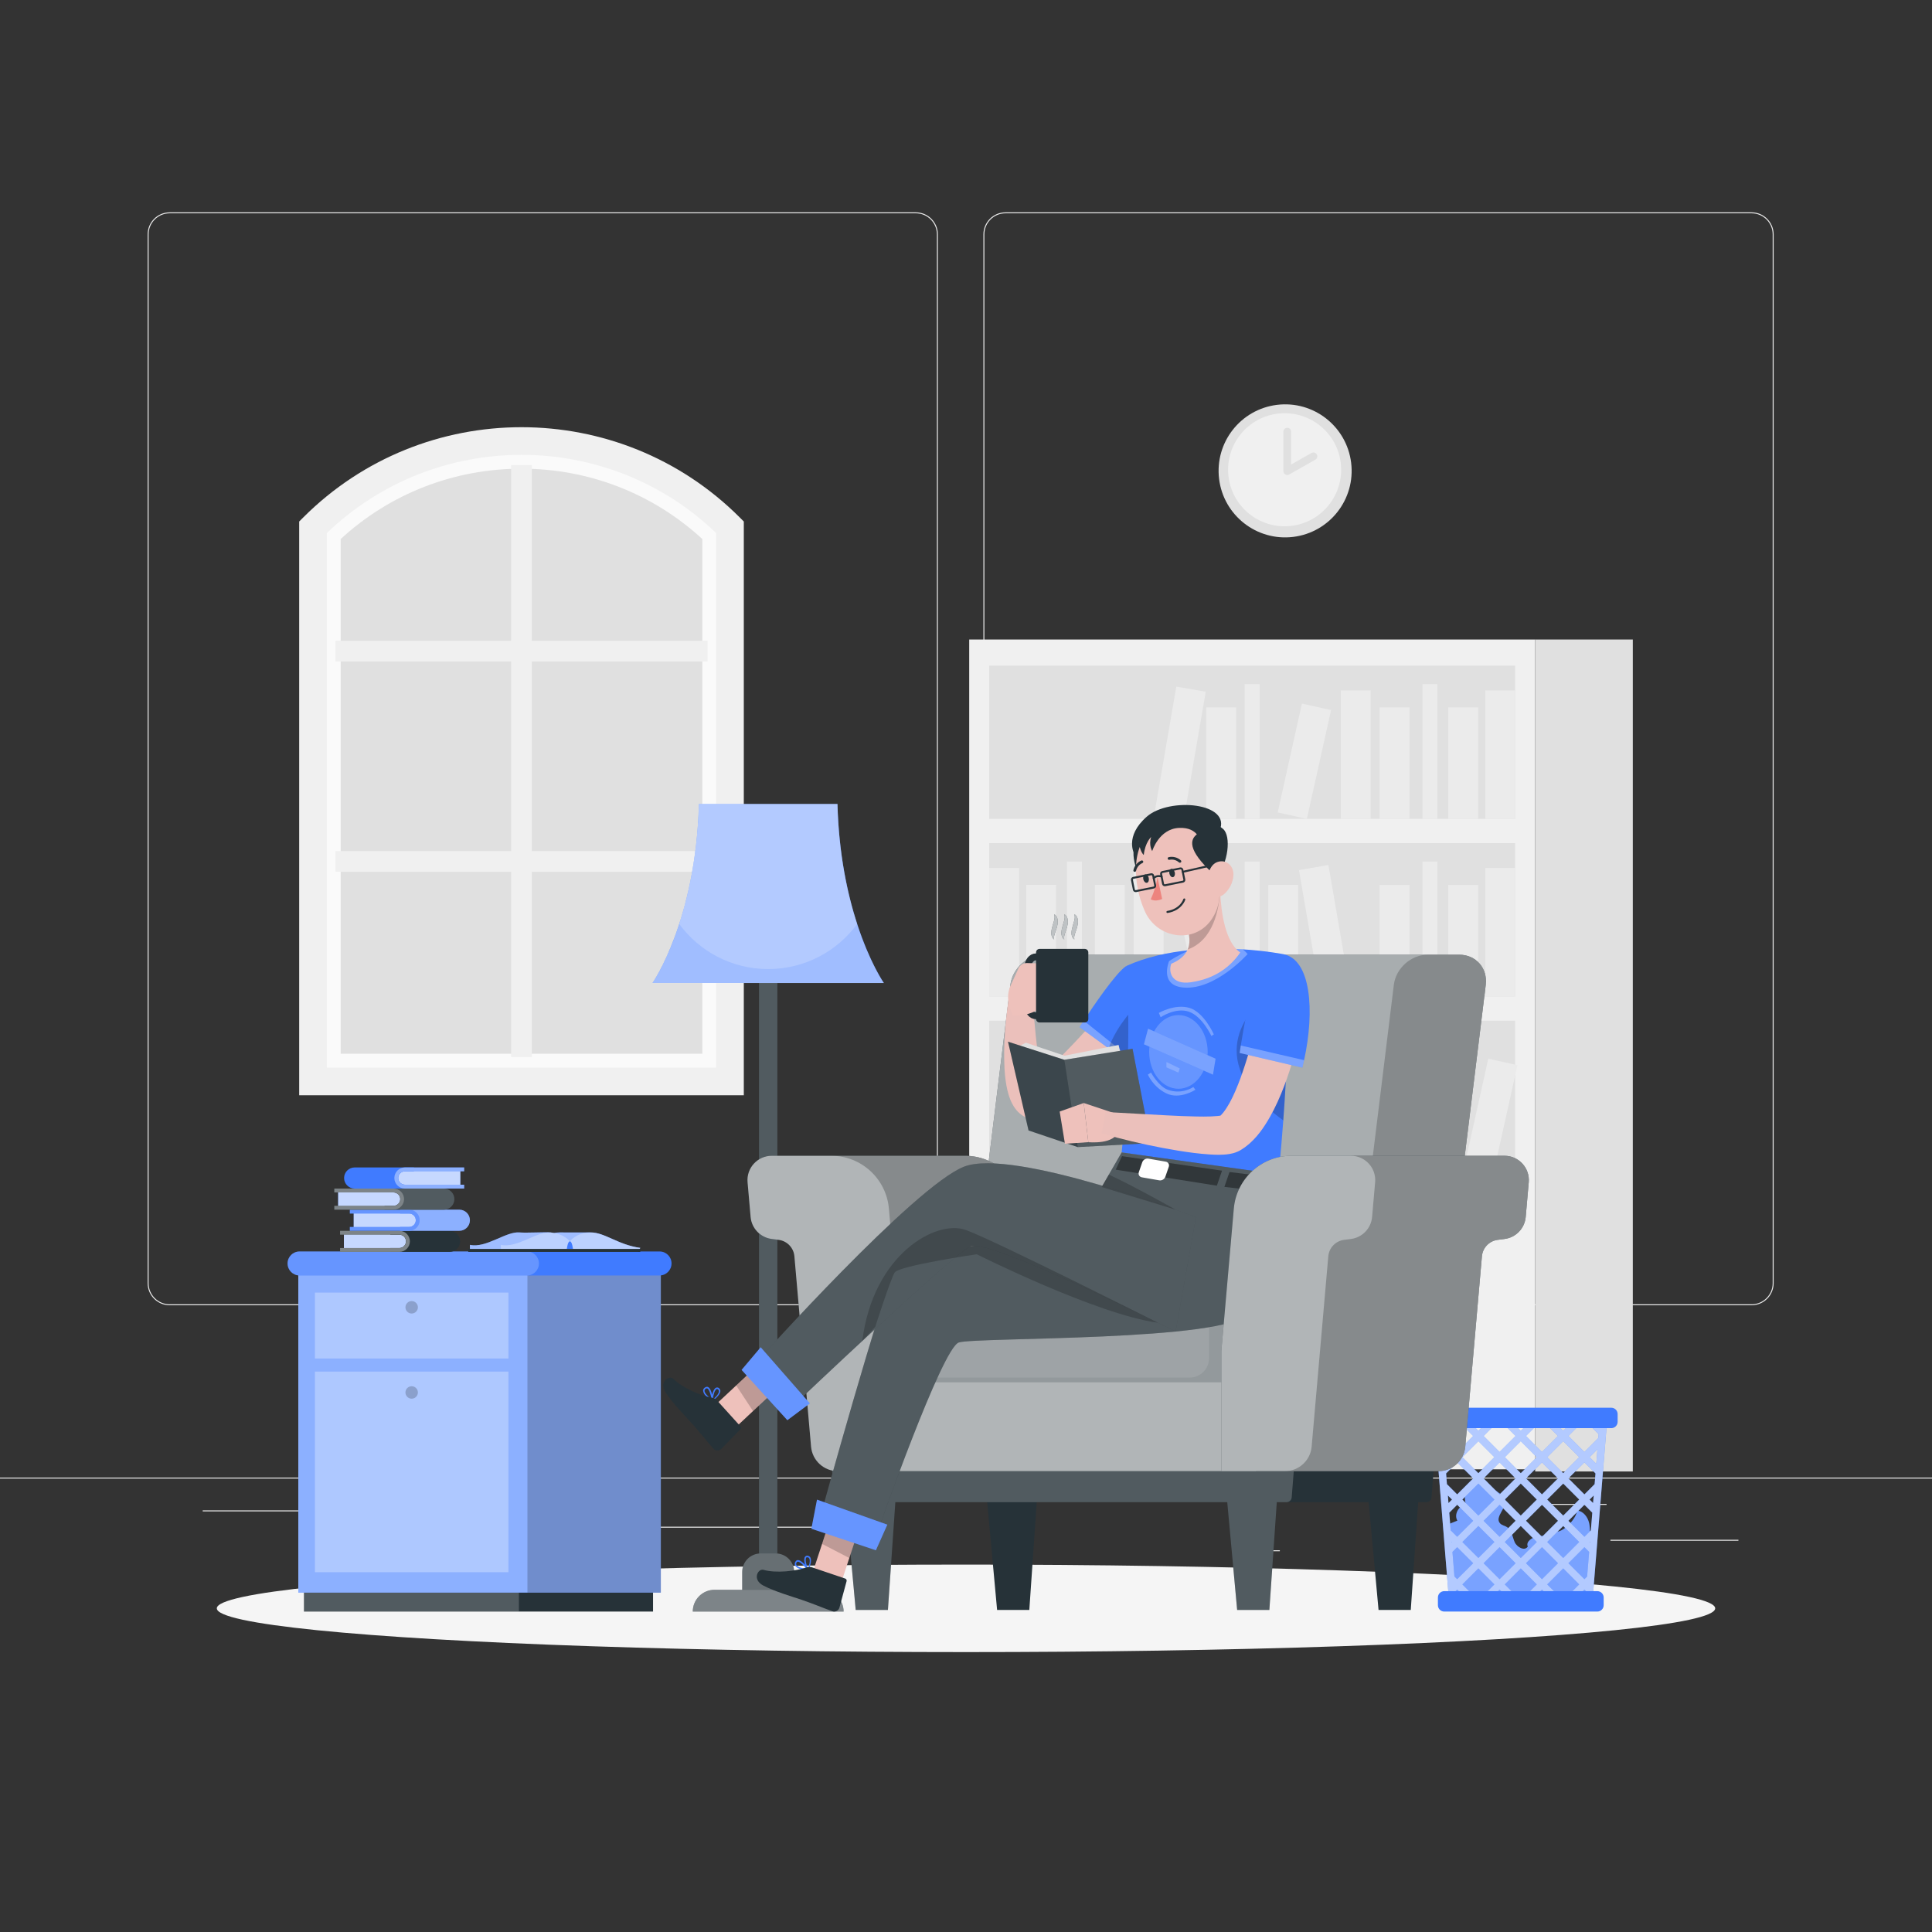<?xml version="1.0" encoding="utf-8"?>
<!-- Generator: Adobe Illustrator 27.5.0, SVG Export Plug-In . SVG Version: 6.00 Build 0)  -->
<svg version="1.1" xmlns="http://www.w3.org/2000/svg" xmlns:xlink="http://www.w3.org/1999/xlink" x="0px" y="0px"
	 viewBox="0 0 500 500" style="enable-background:new 0 0 500 500;" xml:space="preserve">
<rect x="0" y="0" width="500" height="500" fill="#333333" stroke="none"/>
<g id="Background_Complete">
	<g>
		<rect y="382.398" style="fill:#EBEBEB;" width="500" height="0.25"/>
		<rect x="416.779" y="398.494" style="fill:#EBEBEB;" width="33.122" height="0.25"/>
		<rect x="322.527" y="401.208" style="fill:#EBEBEB;" width="8.693" height="0.25"/>
		<rect x="396.586" y="389.208" style="fill:#EBEBEB;" width="19.192" height="0.25"/>
		<rect x="52.459" y="390.888" style="fill:#EBEBEB;" width="43.193" height="0.25"/>
		<rect x="104.556" y="390.888" style="fill:#EBEBEB;" width="6.333" height="0.25"/>
		<rect x="131.471" y="395.111" style="fill:#EBEBEB;" width="93.676" height="0.25"/>
		<path style="fill:#EBEBEB;" d="M237.014,337.8H43.915c-3.147,0-5.708-2.561-5.708-5.708V60.66c0-3.147,2.561-5.708,5.708-5.708
			h193.099c3.146,0,5.707,2.561,5.707,5.708v271.432C242.721,335.239,240.16,337.8,237.014,337.8z M43.915,55.203
			c-3.01,0-5.458,2.448-5.458,5.458v271.432c0,3.01,2.448,5.458,5.458,5.458h193.099c3.009,0,5.457-2.448,5.457-5.458V60.66
			c0-3.009-2.448-5.458-5.457-5.458H43.915z"/>
		<path style="fill:#EBEBEB;" d="M453.31,337.8H260.212c-3.147,0-5.707-2.561-5.707-5.708V60.66c0-3.147,2.561-5.708,5.707-5.708
			H453.31c3.148,0,5.708,2.561,5.708,5.708v271.432C459.019,335.239,456.458,337.8,453.31,337.8z M260.212,55.203
			c-3.009,0-5.457,2.448-5.457,5.458v271.432c0,3.01,2.448,5.458,5.457,5.458H453.31c3.01,0,5.458-2.448,5.458-5.458V60.66
			c0-3.009-2.448-5.458-5.458-5.458H260.212z"/>
	</g>
	<g>
		<g>
			
				<rect x="250.829" y="165.508" transform="matrix(-1 -1.224647e-16 1.224647e-16 -1 648.13 545.763)" style="fill:#F0F0F0;" width="146.471" height="214.747"/>
			<g>
				
					<rect x="256.007" y="172.268" transform="matrix(-1 -1.224647e-16 1.224647e-16 -1 648.13 384.197)" style="fill:#E0E0E0;" width="136.117" height="39.661"/>
				
					<rect x="384.391" y="178.688" transform="matrix(-1 -1.224647e-16 1.224647e-16 -1 776.514 390.618)" style="fill:#EBEBEB;" width="7.732" height="33.241"/>
				
					<rect x="347.002" y="178.688" transform="matrix(-1 -1.224647e-16 1.224647e-16 -1 701.737 390.618)" style="fill:#EBEBEB;" width="7.732" height="33.241"/>
				
					<rect x="301.678" y="178.273" transform="matrix(-0.986 -0.17 0.17 -0.986 573.547 438.851)" style="fill:#EBEBEB;" width="7.732" height="33.241"/>
				
					<rect x="374.81" y="183.069" transform="matrix(-1 -1.224647e-16 1.224647e-16 -1 757.352 394.998)" style="fill:#EBEBEB;" width="7.732" height="28.86"/>
				
					<rect x="357.037" y="183.069" transform="matrix(-1 -1.224647e-16 1.224647e-16 -1 721.807 394.998)" style="fill:#EBEBEB;" width="7.732" height="28.86"/>
				
					<rect x="312.177" y="183.069" transform="matrix(-1 -1.224647e-16 1.224647e-16 -1 632.086 394.998)" style="fill:#EBEBEB;" width="7.732" height="28.86"/>
				
					<rect x="333.624" y="182.574" transform="matrix(-0.976 -0.217 0.217 -0.976 624.215 462.521)" style="fill:#EBEBEB;" width="7.732" height="28.86"/>
				
					<rect x="368.124" y="177.038" transform="matrix(-1 -1.224647e-16 1.224647e-16 -1 740.114 388.967)" style="fill:#EBEBEB;" width="3.866" height="34.891"/>
				
					<rect x="322.132" y="177.038" transform="matrix(-1 -1.224647e-16 1.224647e-16 -1 648.13 388.967)" style="fill:#EBEBEB;" width="3.866" height="34.891"/>
			</g>
			<g>
				<rect x="256.007" y="218.209" style="fill:#E0E0E0;" width="136.117" height="39.661"/>
				<rect x="256.007" y="224.63" style="fill:#EBEBEB;" width="7.732" height="33.241"/>
				<rect x="293.395" y="224.63" style="fill:#EBEBEB;" width="7.732" height="33.241"/>
				
					<rect x="338.72" y="224.215" transform="matrix(0.986 -0.17 0.17 0.986 -35.925 61.682)" style="fill:#EBEBEB;" width="7.732" height="33.241"/>
				<rect x="265.587" y="229.01" style="fill:#EBEBEB;" width="7.732" height="28.86"/>
				<rect x="283.36" y="229.01" style="fill:#EBEBEB;" width="7.733" height="28.86"/>
				<rect x="328.221" y="229.01" style="fill:#EBEBEB;" width="7.732" height="28.86"/>
				
					<rect x="306.773" y="228.515" transform="matrix(0.976 -0.217 0.217 0.976 -45.299 73.159)" style="fill:#EBEBEB;" width="7.732" height="28.86"/>
				<rect x="276.14" y="222.98" style="fill:#EBEBEB;" width="3.866" height="34.891"/>
				<rect x="322.132" y="222.98" style="fill:#EBEBEB;" width="3.866" height="34.891"/>
				
					<rect x="384.391" y="224.63" transform="matrix(-1 -1.224647e-16 1.224647e-16 -1 776.514 482.501)" style="fill:#EBEBEB;" width="7.732" height="33.241"/>
				
					<rect x="374.81" y="229.01" transform="matrix(-1 -1.224647e-16 1.224647e-16 -1 757.352 486.881)" style="fill:#EBEBEB;" width="7.732" height="28.86"/>
				
					<rect x="357.037" y="229.01" transform="matrix(-1 -1.224647e-16 1.224647e-16 -1 721.807 486.881)" style="fill:#EBEBEB;" width="7.732" height="28.86"/>
				
					<rect x="368.124" y="222.98" transform="matrix(-1 -1.224647e-16 1.224647e-16 -1 740.114 480.85)" style="fill:#EBEBEB;" width="3.866" height="34.891"/>
			</g>
			<g>
				
					<rect x="256.007" y="264.151" transform="matrix(-1 -1.224647e-16 1.224647e-16 -1 648.13 567.963)" style="fill:#E0E0E0;" width="136.117" height="39.661"/>
				<g>
					
						<rect x="306.264" y="270.572" transform="matrix(-1 -1.224647e-16 1.224647e-16 -1 620.261 574.384)" style="fill:#EBEBEB;" width="7.732" height="33.241"/>
					
						<rect x="260.94" y="270.156" transform="matrix(-0.986 -0.17 0.17 -0.986 477.062 614.36)" style="fill:#EBEBEB;" width="7.732" height="33.241"/>
					
						<rect x="334.072" y="274.952" transform="matrix(-1 -1.224647e-16 1.224647e-16 -1 675.877 578.764)" style="fill:#EBEBEB;" width="7.732" height="28.86"/>
					
						<rect x="316.299" y="274.952" transform="matrix(-1 -1.224647e-16 1.224647e-16 -1 640.331 578.764)" style="fill:#EBEBEB;" width="7.732" height="28.86"/>
					
						<rect x="271.439" y="274.952" transform="matrix(-1 -1.224647e-16 1.224647e-16 -1 550.61 578.764)" style="fill:#EBEBEB;" width="7.732" height="28.86"/>
					
						<rect x="292.886" y="274.457" transform="matrix(-0.976 -0.217 0.217 -0.976 523.778 635.265)" style="fill:#EBEBEB;" width="7.732" height="28.86"/>
					
						<rect x="327.386" y="268.921" transform="matrix(-1 -1.224647e-16 1.224647e-16 -1 658.638 572.734)" style="fill:#EBEBEB;" width="3.866" height="34.891"/>
					
						<rect x="281.394" y="268.921" transform="matrix(-1 -1.224647e-16 1.224647e-16 -1 566.654 572.734)" style="fill:#EBEBEB;" width="3.866" height="34.891"/>
					
						<rect x="349.898" y="270.156" transform="matrix(-0.986 -0.17 0.17 -0.986 653.685 629.468)" style="fill:#EBEBEB;" width="7.732" height="33.241"/>
					
						<rect x="360.397" y="274.952" transform="matrix(-1 -1.224647e-16 1.224647e-16 -1 728.527 578.764)" style="fill:#EBEBEB;" width="7.732" height="28.86"/>
					
						<rect x="381.844" y="274.457" transform="matrix(-0.976 -0.217 0.217 -0.976 699.576 654.561)" style="fill:#EBEBEB;" width="7.732" height="28.86"/>
					
						<rect x="370.352" y="268.921" transform="matrix(-1 -1.224647e-16 1.224647e-16 -1 744.57 572.734)" style="fill:#EBEBEB;" width="3.866" height="34.891"/>
				</g>
			</g>
			<rect x="397.301" y="165.508" style="fill:#E0E0E0;" width="25.269" height="215.31"/>
		</g>
		<g>
			<g>
				<polygon style="fill:#E0E0E0;" points="188.919,136.429 150.595,114.133 121.068,114.133 82.108,135.372 82.108,279.869 
					188.919,279.869 				"/>
			</g>
			<g>
				<g>
					<g>
						<path style="fill:#FAFAFA;" d="M81.009,136.429l1.099-1.056c14.251-13.696,33.023-21.239,52.855-21.239c0.001,0,0,0,0,0
							c19.832,0,38.605,7.544,52.856,21.24l1.099,1.056v143.44H81.009V136.429z M181.761,139.5
							c-12.77-11.753-29.328-18.208-46.797-18.208c-17.469,0.001-34.027,6.455-46.797,18.209v133.21h93.594V139.5z"/>
					</g>
				</g>
				<polygon style="fill:#F0F0F0;" points="137.648,273.572 132.28,273.572 132.28,225.618 86.811,225.618 86.811,220.249 
					132.28,220.249 132.28,171.202 86.811,171.202 86.811,165.833 132.28,165.833 132.28,120.365 137.648,120.365 137.648,165.833 
					183.117,165.833 183.117,171.202 137.648,171.202 137.648,220.249 183.117,220.249 183.117,225.618 137.648,225.618 				"/>
				<g>
					<path style="fill:#F0F0F0;" d="M77.43,134.968l1.048-1.049c31.147-31.145,81.825-31.145,112.972,0l1.048,1.049v148.48H77.43
						V134.968z M185.34,137.953c-28.081-26.988-72.67-26.987-100.752,0V276.29H185.34V137.953z"/>
				</g>
			</g>
		</g>
		<g>
			
				<ellipse transform="matrix(0.993 -0.122 0.122 0.993 -12.384 41.532)" style="fill:#E0E0E0;" cx="332.448" cy="121.74" rx="17.208" ry="17.208"/>
			
				<ellipse transform="matrix(0.995 -0.099 0.099 0.995 -10.378 33.351)" style="fill:#F0F0F0;" cx="332.448" cy="121.74" rx="14.632" ry="14.631"/>
			
				<polyline style="fill:#F0F0F0;stroke:#E0E0E0;stroke-width:2;stroke-linecap:round;stroke-linejoin:round;stroke-miterlimit:10;" points="
				333.138,111.703 333.138,121.931 339.917,118.096 			"/>
		</g>
	</g>
</g>
<g id="Background_Simple" style="display:none;">
	<g style="display:inline;">
		<path style="fill:#407BFF;" d="M82.732,125.62c27.919-59.449,127.059-51.062,165.317-9.255
			c38.258,41.806,50.696,68.599,85.208,52.983c34.512-15.616,78.518-11.44,81.043,38.164s-37.913,108.263-102.09,125.615
			c-64.177,17.352-64.161,78.759-149.1,66.368c-46.31-6.756-47.365-56.86-40.825-98.301
			C128.825,259.754,50.354,194.564,82.732,125.62z"/>
		<path style="opacity:0.9;fill:#FFFFFF;" d="M82.732,125.62c27.919-59.449,127.059-51.062,165.317-9.255
			c38.258,41.806,50.696,68.599,85.208,52.983c34.512-15.616,78.518-11.44,81.043,38.164s-37.913,108.263-102.09,125.615
			c-64.177,17.352-64.161,78.759-149.1,66.368c-46.31-6.756-47.365-56.86-40.825-98.301
			C128.825,259.754,50.354,194.564,82.732,125.62z"/>
	</g>
</g>
<g id="Shadow_1_">
	<ellipse id="_x3C_Path_x3E__359_" style="fill:#F5F5F5;" cx="250" cy="416.238" rx="193.889" ry="11.323"/>
</g>
<g id="Table">
	<g>
		<g>
			
				<rect x="78.665" y="405.527" transform="matrix(-1 -1.224647e-16 1.224647e-16 -1 247.672 822.598)" style="fill:#263238;" width="90.342" height="11.545"/>
			
				<rect x="78.665" y="405.527" transform="matrix(-1 -1.224647e-16 1.224647e-16 -1 212.96 822.598)" style="opacity:0.2;fill:#FFFFFF;enable-background:new    ;" width="55.63" height="11.545"/>
			<rect x="77.201" y="326.979" style="fill:#407BFF;" width="93.818" height="85.19"/>
			<rect x="77.201" y="326.979" style="opacity:0.4;fill:#FFFFFF;enable-background:new    ;" width="93.818" height="85.19"/>
			<rect x="136.5" y="326.979" style="opacity:0.2;enable-background:new    ;" width="34.52" height="85.19"/>
			<path style="fill:#407BFF;" d="M74.421,326.977c0,0.857,0.343,1.641,0.906,2.205c0.564,0.564,1.335,0.907,2.193,0.907h93.175
				c1.715,0,3.099-1.396,3.099-3.111c0-0.858-0.343-1.629-0.906-2.193c-0.563-0.563-1.335-0.906-2.193-0.906H77.52
				C75.805,323.878,74.421,325.262,74.421,326.977z"/>
			<path style="opacity:0.2;fill:#FFFFFF;enable-background:new    ;" d="M74.421,326.977c0,0.857,0.343,1.641,0.906,2.205
				c0.564,0.564,1.335,0.907,2.193,0.907h58.857c1.715,0,3.099-1.396,3.099-3.111c0-0.858-0.343-1.629-0.906-2.193
				c-0.563-0.563-1.335-0.906-2.193-0.906H77.52C75.805,323.878,74.421,325.262,74.421,326.977z"/>
			
				<rect x="81.504" y="334.521" transform="matrix(-1 -1.224647e-16 1.224647e-16 -1 213.082 686.103)" style="opacity:0.3;fill:#FFFFFF;enable-background:new    ;" width="50.074" height="17.061"/>
			
				<rect x="81.504" y="354.964" transform="matrix(-1 -1.224647e-16 1.224647e-16 -1 213.082 761.846)" style="opacity:0.3;fill:#FFFFFF;enable-background:new    ;" width="50.074" height="51.918"/>
			<path style="opacity:0.2;enable-background:new    ;" d="M104.93,338.327c0,0.89,0.721,1.611,1.611,1.611
				c0.89,0,1.611-0.721,1.611-1.611c0-0.89-0.721-1.611-1.611-1.611C105.651,336.716,104.93,337.437,104.93,338.327z"/>
			<path style="opacity:0.2;enable-background:new    ;" d="M104.93,360.367c0,0.89,0.721,1.611,1.611,1.611
				c0.89,0,1.611-0.721,1.611-1.611s-0.721-1.611-1.611-1.611C105.651,358.756,104.93,359.477,104.93,360.367z"/>
		</g>
		<g>
			<g>
				
					<rect x="89.008" y="318.953" transform="matrix(-1 -1.224647e-16 1.224647e-16 -1 197.598 642.521)" style="fill:#407BFF;" width="19.582" height="4.615"/>
				
					<rect x="89.008" y="318.953" transform="matrix(-1 -1.224647e-16 1.224647e-16 -1 197.598 642.521)" style="opacity:0.7;fill:#FFFFFF;enable-background:new    ;" width="19.582" height="4.615"/>
				<g>
					<path style="fill:#263238;" d="M88.01,323.993h15.337c1.507,0,2.732-1.226,2.732-2.732s-1.226-2.732-2.732-2.732H88.01v1
						h15.337c0.955,0,1.732,0.777,1.732,1.732s-0.777,1.732-1.732,1.732H88.01V323.993z"/>
				</g>
				<g>
					<path style="fill:#263238;" d="M101.018,323.993h15.337c1.507,0,2.732-1.226,2.732-2.732s-1.226-2.732-2.732-2.732h-15.337v1
						h2.329c0.955,0,1.732,0.777,1.732,1.732s-0.777,1.732-1.732,1.732h-2.329V323.993z"/>
				</g>
				<g style="opacity:0.4;enable-background:new    ;">
					<path style="fill:#FFFFFF;" d="M88.01,323.993h15.337c1.507,0,2.732-1.226,2.732-2.732s-1.226-2.732-2.732-2.732H88.01v1
						h15.337c0.955,0,1.732,0.777,1.732,1.732s-0.777,1.732-1.732,1.732H88.01V323.993z"/>
				</g>
			</g>
			<g>
				
					<rect x="91.538" y="313.488" transform="matrix(-1 -1.224647e-16 1.224647e-16 -1 202.659 631.591)" style="fill:#407BFF;" width="19.583" height="4.615"/>
				
					<rect x="91.538" y="313.488" transform="matrix(-1 -1.224647e-16 1.224647e-16 -1 202.659 631.591)" style="opacity:0.7;fill:#FFFFFF;enable-background:new    ;" width="19.583" height="4.615"/>
				<g>
					<path style="fill:#407BFF;" d="M103.548,318.528h15.337c1.507,0,2.732-1.226,2.732-2.733c0-1.507-1.226-2.732-2.732-2.732
						h-15.337v1h2.329c0.955,0,1.732,0.777,1.732,1.732c0,0.955-0.777,1.733-1.732,1.733h-2.329V318.528z"/>
				</g>
				<g style="opacity:0.4;enable-background:new    ;">
					<path style="fill:#FFFFFF;" d="M103.548,318.528h15.337c1.507,0,2.732-1.226,2.732-2.733c0-1.507-1.226-2.732-2.732-2.732
						h-15.337v1h2.329c0.955,0,1.732,0.777,1.732,1.732c0,0.955-0.777,1.733-1.732,1.733h-2.329V318.528z"/>
				</g>
				<g>
					<path style="fill:#407BFF;" d="M90.54,318.528h15.337c1.507,0,2.732-1.226,2.732-2.733c0-1.507-1.226-2.732-2.732-2.732H90.54
						v1h15.337c0.955,0,1.732,0.777,1.732,1.732c0,0.955-0.777,1.733-1.732,1.733H90.54V318.528z"/>
				</g>
				<g style="opacity:0.2;enable-background:new    ;">
					<path style="fill:#FFFFFF;" d="M90.54,318.528h15.337c1.507,0,2.732-1.226,2.732-2.733c0-1.507-1.226-2.732-2.732-2.732H90.54
						v1h15.337c0.955,0,1.732,0.777,1.732,1.732c0,0.955-0.777,1.733-1.732,1.733H90.54V318.528z"/>
				</g>
			</g>
			<g>
				
					<rect x="87.517" y="308.023" transform="matrix(-1 -1.224647e-16 1.224647e-16 -1 194.615 620.662)" style="fill:#407BFF;" width="19.582" height="4.615"/>
				
					<rect x="87.517" y="308.023" transform="matrix(-1 -1.224647e-16 1.224647e-16 -1 194.615 620.662)" style="opacity:0.7;fill:#FFFFFF;enable-background:new    ;" width="19.582" height="4.615"/>
				<g>
					<path style="fill:#263238;" d="M99.526,313.063h15.337c1.507,0,2.732-1.226,2.732-2.732c0-1.507-1.226-2.732-2.732-2.732
						H99.526v1h2.329c0.955,0,1.732,0.777,1.732,1.732c0,0.955-0.777,1.732-1.732,1.732h-2.329V313.063z"/>
				</g>
				<g style="opacity:0.2;">
					<path style="fill:#FFFFFF;" d="M99.526,313.063h15.337c1.507,0,2.732-1.226,2.732-2.732c0-1.507-1.226-2.732-2.732-2.732
						H99.526v1h2.329c0.955,0,1.732,0.777,1.732,1.732c0,0.955-0.777,1.732-1.732,1.732h-2.329V313.063z"/>
				</g>
				<g>
					<path style="fill:#263238;" d="M86.518,313.063h15.337c1.507,0,2.732-1.226,2.732-2.732c0-1.507-1.226-2.732-2.732-2.732
						H86.518v1h15.337c0.955,0,1.732,0.777,1.732,1.732c0,0.955-0.777,1.732-1.732,1.732H86.518V313.063z"/>
				</g>
				<g style="opacity:0.4;enable-background:new    ;">
					<path style="fill:#FFFFFF;" d="M86.518,313.063h15.337c1.507,0,2.732-1.226,2.732-2.732c0-1.507-1.226-2.732-2.732-2.732
						H86.518v1h15.337c0.955,0,1.732,0.777,1.732,1.732c0,0.955-0.777,1.732-1.732,1.732H86.518V313.063z"/>
				</g>
			</g>
			<g>
				<rect x="99.546" y="302.558" style="fill:#407BFF;" width="19.582" height="4.615"/>
				<rect x="99.546" y="302.558" style="opacity:0.7;fill:#FFFFFF;enable-background:new    ;" width="19.582" height="4.615"/>
				<g>
					<path style="fill:#407BFF;" d="M120.126,307.598h-15.337c-1.507,0-2.732-1.226-2.732-2.732c0-1.507,1.226-2.732,2.732-2.732
						h15.337v1h-15.337c-0.955,0-1.732,0.777-1.732,1.732c0,0.955,0.777,1.732,1.732,1.732h15.337V307.598z"/>
				</g>
				<g>
					<path style="fill:#407BFF;" d="M107.118,307.598H91.781c-1.507,0-2.732-1.226-2.732-2.732c0-1.507,1.226-2.732,2.732-2.732
						h15.337v1h-2.329c-0.955,0-1.732,0.777-1.732,1.732c0,0.955,0.777,1.732,1.732,1.732h2.329V307.598z"/>
				</g>
				<g style="opacity:0.4;enable-background:new    ;">
					<path style="fill:#FFFFFF;" d="M120.126,307.598h-15.337c-1.507,0-2.732-1.226-2.732-2.732c0-1.507,1.226-2.732,2.732-2.732
						h15.337v1h-15.337c-0.955,0-1.732,0.777-1.732,1.732c0,0.955,0.777,1.732,1.732,1.732h15.337V307.598z"/>
				</g>
			</g>
		</g>
		<g>
			<path style="fill:#407BFF;" d="M134.505,318.953c1.574,0.154,6.675-0.13,8.005,0c0.315,0.031,0.594,0.087,0.875,0.141
				c0.433-0.079,0.895-0.135,1.405-0.141c1.388-0.018,6.302,0.022,8.005,0c3.692-0.047,7.121,3.212,12.923,4.003l-0.659,0.922
				h-8.005h-27.432h-8.005v-1.713C125.873,323.088,130.945,318.604,134.505,318.953z"/>
			<path style="opacity:0.5;fill:#FFFFFF;" d="M134.505,318.953c1.574,0.154,6.675-0.13,8.005,0
				c0.315,0.031,0.594,0.087,0.875,0.141c0.433-0.079,0.895-0.135,1.405-0.141c1.388-0.018,6.302,0.022,8.005,0
				c3.692-0.047,7.121,3.212,12.923,4.003l-0.659,0.922h-8.005h-27.432h-8.005v-1.713
				C125.873,323.088,130.945,318.604,134.505,318.953z"/>
			<path style="opacity:0.3;fill:#FFFFFF;enable-background:new    ;" d="M165.719,322.956c-5.802-0.791-9.231-4.05-12.923-4.003
				c-3.692,0.047-5.315,2.308-5.315,2.308s-1.41-1.959-4.971-2.308c-3.56-0.348-8.632,4.135-12.888,3.212v1.713h35.437
				L165.719,322.956z"/>
			<path style="fill:#407BFF;" d="M147.481,321.26c-0.58,0.014-0.778,1.959-0.778,1.959h1.582
				C148.286,323.22,148.062,321.246,147.481,321.26z"/>
			
				<rect x="121.187" y="323.22" transform="matrix(-1 -1.224647e-16 1.224647e-16 -1 286.906 647.213)" style="fill:#263238;" width="44.533" height="0.773"/>
		</g>
	</g>
</g>
<g id="Lamp">
	<g>
		
			<rect x="196.434" y="226.59" transform="matrix(-1 -1.224647e-16 1.224647e-16 -1 397.614 640.846)" style="fill:#263238;" width="4.747" height="187.665"/>
		
			<rect x="196.434" y="226.59" transform="matrix(-1 -1.224647e-16 1.224647e-16 -1 397.614 640.846)" style="opacity:0.2;fill:#FFFFFF;enable-background:new    ;" width="4.747" height="187.665"/>
		<path style="fill:#263238;" d="M192.082,415.478h13.45v-8.663c0-2.644-2.143-4.787-4.787-4.787h-3.875
			c-2.644,0-4.787,2.143-4.787,4.787V415.478z"/>
		<path style="fill:#407BFF;" d="M180.877,208.074h5.003h25.854h5.003c0.791,30.232,12.008,46.332,12.008,46.332h-17.011H185.88
			h-17.011C168.869,254.406,180.086,238.307,180.877,208.074z"/>
		<path style="opacity:0.3;fill:#FFFFFF;enable-background:new    ;" d="M192.082,415.478h13.45v-8.663
			c0-2.644-2.143-4.787-4.787-4.787h-3.875c-2.644,0-4.787,2.143-4.787,4.787V415.478z"/>
		<path style="fill:#263238;" d="M184.923,411.439h27.769c3.11,0,5.632,2.521,5.632,5.632v0h-39.033v0
			C179.291,413.961,181.812,411.439,184.923,411.439z"/>
		<path style="opacity:0.4;fill:#FFFFFF;enable-background:new    ;" d="M184.923,411.439h27.769c3.11,0,5.632,2.521,5.632,5.632v0
			h-39.033v0C179.291,413.961,181.812,411.439,184.923,411.439z"/>
		<path style="opacity:0.5;fill:#FFFFFF;enable-background:new    ;" d="M168.872,254.41h59.87c0,0-3.63-5.21-6.91-15.28
			c-2.48-7.62-4.76-18.03-5.1-31.06h-35.86c-0.34,13.03-2.62,23.43-5.09,31.05C172.503,249.19,168.872,254.41,168.872,254.41z"/>
		<path style="opacity:0.2;fill:#FFFFFF;enable-background:new    ;" d="M175.782,239.12c5.19,7.08,13.57,11.67,23.02,11.67
			c9.45,0,17.83-4.59,23.03-11.66c-2.48-7.62-4.76-18.03-5.1-31.06h-35.86C180.532,221.1,178.253,231.5,175.782,239.12z"/>
	</g>
</g>
<g id="Trash_bin">
	<g>
		<g>
			<path style="fill:#407BFF;" d="M377.173,393.537c-0.958-1.608,0.393-4.029,2.265-4.056c-0.82-2.308-0.011-5.098,1.917-6.609
				c0.243-0.191,0.523-0.369,0.832-0.37c0.331-0.001,0.625,0.201,0.894,0.394c1.764,1.267,3.528,2.535,5.292,3.802
				c0.404,0.29,0.822,0.597,1.05,1.038c1.082,2.096-2.818,4.781-1.215,6.51c0.46,0.497,1.202,0.599,1.776,0.958
				c1.259,0.787,1.411,2.516,1.999,3.881c0.587,1.365,2.633,2.423,3.417,1.161c-0.578-1.309,1.171-2.436,2.592-2.603
				c1.402-0.164,2.905-0.244,3.69-1.577c2.016,1.762,6.531-3.155,6.427-5.137c1.657,0.126,2.786,1.679,3.149,3.23
				c0.376,1.611,0.143,3.289,0.17,4.941c0.051,3.21,1.087,6.354,1.03,9.563c-0.044,2.498-1.009,5.271-3.296,6.276
				c-1.101,0.484-2.344,0.484-3.547,0.476c-8.68-0.055-17.36-0.111-26.039-0.167c-0.625-0.004-1.277-0.014-1.831-0.304
				c-1.175-0.613-1.423-2.156-1.532-3.477c-0.466-5.657-0.932-11.314-1.398-16.971C375.602,394.178,376.388,393.858,377.173,393.537
				z"/>
			<path style="opacity:0.3;fill:#FFFFFF;enable-background:new    ;" d="M377.173,393.537c-0.958-1.608,0.393-4.029,2.265-4.056
				c-0.82-2.308-0.011-5.098,1.917-6.609c0.243-0.191,0.523-0.369,0.832-0.37c0.331-0.001,0.625,0.201,0.894,0.394
				c1.764,1.267,3.528,2.535,5.292,3.802c0.404,0.29,0.822,0.597,1.05,1.038c1.082,2.096-2.818,4.781-1.215,6.51
				c0.46,0.497,1.202,0.599,1.776,0.958c1.259,0.787,1.411,2.516,1.999,3.881c0.587,1.365,2.633,2.423,3.417,1.161
				c-0.578-1.309,1.171-2.436,2.592-2.603c1.402-0.164,2.905-0.244,3.69-1.577c2.016,1.762,6.531-3.155,6.427-5.137
				c1.657,0.126,2.786,1.679,3.149,3.23c0.376,1.611,0.143,3.289,0.17,4.941c0.051,3.21,1.087,6.354,1.03,9.563
				c-0.044,2.498-1.009,5.271-3.296,6.276c-1.101,0.484-2.344,0.484-3.547,0.476c-8.68-0.055-17.36-0.111-26.039-0.167
				c-0.625-0.004-1.277-0.014-1.831-0.304c-1.175-0.613-1.423-2.156-1.532-3.477c-0.466-5.657-0.932-11.314-1.398-16.971
				C375.602,394.178,376.388,393.858,377.173,393.537z"/>
		</g>
		<g>
			<g>
				<path style="fill:#407BFF;" d="M371.106,366.014l0.332,4.082l0.237,2.914l0.607,7.595l0.351,4.348l0.475,5.8l0.199,2.487
					l0.057,0.74l0.237,2.914l0.322,4.016l0.199,2.487l0.209,2.516l0.237,2.924l0.18,2.231l0.199,2.478l0.086,1.082h5.326h4.49h6.484
					h4.49h6.484h4.49h5.316l0.086-1.082l0.199-2.487l0.181-2.212l0.237-2.924l0.208-2.525l0.2-2.487l0.323-4.006l0.237-2.924
					l0.066-0.74l0.199-2.487l0.465-5.8l0.351-4.357l0.617-7.585l0.237-2.914l0.332-4.082h-4.547h-2.934h-8.041h-2.933h-8.04h-2.934
					h-8.05h-2.924H371.106z M373.156,367.913h0.845l-0.779,0.779l0,0L373.156,367.913z M376.678,367.913h0.873l3.712,3.712
					l-4.148,4.149l-3.617-3.617l-0.076-0.987L376.678,367.913z M374.248,381.326l2.867-2.867l4.148,4.139l-4.148,4.149l-2.649-2.649
					L374.248,381.326z M412.686,384.099l-2.639,2.649l-4.149-4.149l4.149-4.139l2.867,2.867l0,0L412.686,384.099z M382.602,372.963
					l4.148,4.148l-4.148,4.149l-4.149-4.149L382.602,372.963z M382.602,370.286l-2.373-2.374h4.747L382.602,370.286z
					 M388.089,378.46l4.148,4.139l-4.148,4.149l-4.139-4.149L388.089,378.46z M393.576,392.234l-4.139-4.149l4.139-4.139
					l4.148,4.139L393.576,392.234z M399.063,389.434l4.149,4.148l-4.139,4.139l-4.149-4.148L399.063,389.434z M392.238,393.573
					l-4.148,4.148l-4.139-4.139l4.139-4.148L392.238,393.573z M389.437,377.112l4.139-4.148l4.148,4.148l-4.148,4.149
					L389.437,377.112z M399.063,378.46l4.149,4.139l-4.149,4.149l-4.139-4.149L399.063,378.46z M400.411,377.112l4.149-4.148
					l4.139,4.148l-4.139,4.149L400.411,377.112z M408.699,388.086l-4.139,4.149l-4.149-4.149l4.149-4.139L408.699,388.086z
					 M404.56,394.921l4.139,4.148l-4.139,4.139l-4.149-4.139L404.56,394.921z M403.212,404.556l-4.149,4.149l-4.139-4.149
					l4.149-4.148L403.212,404.556z M393.576,403.208l-4.139-4.139l4.139-4.148l4.148,4.148L393.576,403.208z M392.238,404.556
					l-4.148,4.149l-4.139-4.149l4.139-4.148L392.238,404.556z M386.751,410.043l-2.686,2.687h-2.924l-2.687-2.687l4.149-4.148
					L386.751,410.043z M382.602,403.208l-4.149-4.139l4.149-4.148l4.148,4.148L382.602,403.208z M382.602,392.234l-4.149-4.149
					l4.149-4.139l4.148,4.139L382.602,392.234z M387.652,367.913h0.874l3.712,3.712l-4.148,4.149l-4.139-4.149L387.652,367.913z
					 M391.212,367.913h4.737l-2.373,2.374L391.212,367.913z M398.626,367.913h0.873l3.712,3.712l-4.149,4.149l-4.139-4.149
					L398.626,367.913z M406.923,367.913l-2.363,2.374l-2.373-2.374H406.923z M410.483,367.913l3.247,3.256l-0.076,0.987
					l-3.607,3.617l-4.149-4.149l3.712-3.712H410.483z M413.996,367.913l-0.066,0.769l0,0l-0.769-0.769H413.996z M413.113,378.839
					l-1.728-1.728l2.032-2.031L413.113,378.839z M412.287,388.987l-0.902-0.902l1.064-1.063l0,0L412.287,388.987L412.287,388.987z
					 M411.717,396.05l-1.671,1.671l-4.149-4.139l4.149-4.148l2.041,2.05L411.717,396.05z M411.471,399.155l-0.086-0.086l0.095-0.095
					L411.471,399.155L411.471,399.155z M410.749,407.993l-0.702,0.703l-4.149-4.139l4.149-4.148l1.225,1.224L410.749,407.993
					L410.749,407.993z M408.699,412.73l1.348-1.348l0.399,0.399l-0.076,0.949H408.699z M406.022,412.73h-2.924l-2.686-2.687
					l4.149-4.148l4.139,4.148L406.022,412.73z M397.715,412.73l1.348-1.348l1.348,1.348H397.715z M392.114,412.73l-2.677-2.687
					l4.139-4.148l4.148,4.148l-2.686,2.687H392.114z M386.741,412.73l1.348-1.348l1.348,1.348H386.741z M376.716,411.78l0.399-0.399
					l1.348,1.348h-1.671L376.716,411.78z M375.891,401.632l1.225-1.224l4.148,4.148l-4.148,4.139l-0.712-0.703L375.891,401.632z
					 M375.672,398.965l0.104,0.104l-0.086,0.086L375.672,398.965L375.672,398.965z M375.065,391.484l2.051-2.05l4.148,4.148
					l-4.148,4.139l-1.68-1.671L375.065,391.484z M374.704,387.022l1.073,1.063l-0.911,0.912L374.704,387.022z M373.736,375.07
					l2.041,2.041l-1.737,1.737L373.736,375.07L373.736,375.07z"/>
			</g>
			<g style="opacity:0.6;enable-background:new    ;">
				<path style="fill:#FFFFFF;" d="M371.106,366.014l0.332,4.082l0.237,2.914l0.607,7.595l0.351,4.348l0.475,5.8l0.199,2.487
					l0.057,0.74l0.237,2.914l0.322,4.016l0.199,2.487l0.209,2.516l0.237,2.924l0.18,2.231l0.199,2.478l0.086,1.082h5.326h4.49h6.484
					h4.49h6.484h4.49h5.316l0.086-1.082l0.199-2.487l0.181-2.212l0.237-2.924l0.208-2.525l0.2-2.487l0.323-4.006l0.237-2.924
					l0.066-0.74l0.199-2.487l0.465-5.8l0.351-4.357l0.617-7.585l0.237-2.914l0.332-4.082h-4.547h-2.934h-8.041h-2.933h-8.04h-2.934
					h-8.05h-2.924H371.106z M373.156,367.913h0.845l-0.779,0.779l0,0L373.156,367.913z M376.678,367.913h0.873l3.712,3.712
					l-4.148,4.149l-3.617-3.617l-0.076-0.987L376.678,367.913z M374.248,381.326l2.867-2.867l4.148,4.139l-4.148,4.149l-2.649-2.649
					L374.248,381.326z M412.686,384.099l-2.639,2.649l-4.149-4.149l4.149-4.139l2.867,2.867l0,0L412.686,384.099z M382.602,372.963
					l4.148,4.148l-4.148,4.149l-4.149-4.149L382.602,372.963z M382.602,370.286l-2.373-2.374h4.747L382.602,370.286z
					 M388.089,378.46l4.148,4.139l-4.148,4.149l-4.139-4.149L388.089,378.46z M393.576,392.234l-4.139-4.149l4.139-4.139
					l4.148,4.139L393.576,392.234z M399.063,389.434l4.149,4.148l-4.139,4.139l-4.149-4.148L399.063,389.434z M392.238,393.573
					l-4.148,4.148l-4.139-4.139l4.139-4.148L392.238,393.573z M389.437,377.112l4.139-4.148l4.148,4.148l-4.148,4.149
					L389.437,377.112z M399.063,378.46l4.149,4.139l-4.149,4.149l-4.139-4.149L399.063,378.46z M400.411,377.112l4.149-4.148
					l4.139,4.148l-4.139,4.149L400.411,377.112z M408.699,388.086l-4.139,4.149l-4.149-4.149l4.149-4.139L408.699,388.086z
					 M404.56,394.921l4.139,4.148l-4.139,4.139l-4.149-4.139L404.56,394.921z M403.212,404.556l-4.149,4.149l-4.139-4.149
					l4.149-4.148L403.212,404.556z M393.576,403.208l-4.139-4.139l4.139-4.148l4.148,4.148L393.576,403.208z M392.238,404.556
					l-4.148,4.149l-4.139-4.149l4.139-4.148L392.238,404.556z M386.751,410.043l-2.686,2.687h-2.924l-2.687-2.687l4.149-4.148
					L386.751,410.043z M382.602,403.208l-4.149-4.139l4.149-4.148l4.148,4.148L382.602,403.208z M382.602,392.234l-4.149-4.149
					l4.149-4.139l4.148,4.139L382.602,392.234z M387.652,367.913h0.874l3.712,3.712l-4.148,4.149l-4.139-4.149L387.652,367.913z
					 M391.212,367.913h4.737l-2.373,2.374L391.212,367.913z M398.626,367.913h0.873l3.712,3.712l-4.149,4.149l-4.139-4.149
					L398.626,367.913z M406.923,367.913l-2.363,2.374l-2.373-2.374H406.923z M410.483,367.913l3.247,3.256l-0.076,0.987
					l-3.607,3.617l-4.149-4.149l3.712-3.712H410.483z M413.996,367.913l-0.066,0.769l0,0l-0.769-0.769H413.996z M413.113,378.839
					l-1.728-1.728l2.032-2.031L413.113,378.839z M412.287,388.987l-0.902-0.902l1.064-1.063l0,0L412.287,388.987L412.287,388.987z
					 M411.717,396.05l-1.671,1.671l-4.149-4.139l4.149-4.148l2.041,2.05L411.717,396.05z M411.471,399.155l-0.086-0.086l0.095-0.095
					L411.471,399.155L411.471,399.155z M410.749,407.993l-0.702,0.703l-4.149-4.139l4.149-4.148l1.225,1.224L410.749,407.993
					L410.749,407.993z M408.699,412.73l1.348-1.348l0.399,0.399l-0.076,0.949H408.699z M406.022,412.73h-2.924l-2.686-2.687
					l4.149-4.148l4.139,4.148L406.022,412.73z M397.715,412.73l1.348-1.348l1.348,1.348H397.715z M392.114,412.73l-2.677-2.687
					l4.139-4.148l4.148,4.148l-2.686,2.687H392.114z M386.741,412.73l1.348-1.348l1.348,1.348H386.741z M376.716,411.78l0.399-0.399
					l1.348,1.348h-1.671L376.716,411.78z M375.891,401.632l1.225-1.224l4.148,4.148l-4.148,4.139l-0.712-0.703L375.891,401.632z
					 M375.672,398.965l0.104,0.104l-0.086,0.086L375.672,398.965L375.672,398.965z M375.065,391.484l2.051-2.05l4.148,4.148
					l-4.148,4.139l-1.68-1.671L375.065,391.484z M374.704,387.022l1.073,1.063l-0.911,0.912L374.704,387.022z M373.736,375.07
					l2.041,2.041l-1.737,1.737L373.736,375.07L373.736,375.07z"/>
			</g>
		</g>
		<path style="fill:#407BFF;" d="M417,369.606h-46.84c-0.908,0-1.643-0.736-1.643-1.643v-1.999c0-0.908,0.736-1.643,1.643-1.643
			h46.839c0.908,0,1.643,0.736,1.643,1.643l0,1.998C418.643,368.87,417.907,369.606,417,369.606z"/>
		<path style="fill:#407BFF;" d="M373.774,417.072h39.611c0.908,0,1.643-0.736,1.643-1.643v-1.999c0-0.908-0.736-1.643-1.643-1.643
			h-39.611c-0.908,0-1.643,0.736-1.643,1.643v1.999C372.131,416.336,372.867,417.072,373.774,417.072z"/>
	</g>
</g>
<g id="Character">
	<g id="_x3C_Group_x3E__6_">
		<g>
			<g>
				<path style="fill:#263238;" d="M377.661,247.078h-3.612h-4.563h-91.063h-8.175c-4.312,0-8.236,3.495-8.766,7.807L248.976,356.74
					h23.789h75.449h10.618h13.171l12.506-101.855C385.039,250.573,381.973,247.078,377.661,247.078z"/>
				<path style="opacity:0.6;fill:#FFFFFF;enable-background:new    ;" d="M377.661,247.078h-3.612h-4.563h-91.063h-8.175
					c-4.312,0-8.236,3.495-8.766,7.807L248.976,356.74h23.789h75.449h10.618h13.171l12.506-101.855
					C385.039,250.573,381.973,247.078,377.661,247.078z"/>
				<path style="opacity:0.2;enable-background:new    ;" d="M348.214,356.74h23.789l12.506-101.855
					c0.53-4.312-2.536-7.807-6.848-7.807h-8.175c-4.312,0-8.236,3.495-8.765,7.807L348.214,356.74z"/>
			</g>
			<g>
				<polygon style="fill:#263238;" points="365.105,416.656 356.768,416.656 353.364,379.596 367.658,379.596 				"/>
				<polygon style="fill:#263238;" points="328.511,416.656 320.174,416.656 316.77,379.596 331.064,379.596 				"/>
				<polygon style="fill:#263238;" points="266.386,416.656 258.049,416.656 254.645,379.596 268.939,379.596 				"/>
				<polygon style="fill:#263238;" points="229.792,416.656 221.455,416.656 218.051,379.596 232.345,379.596 				"/>
				<polygon style="opacity:0.2;fill:#FFFFFF;enable-background:new    ;" points="328.511,416.656 320.174,416.656 316.77,379.596 
					331.064,379.596 				"/>
				<polygon style="opacity:0.2;fill:#FFFFFF;enable-background:new    ;" points="229.792,416.656 221.455,416.656 
					218.051,379.596 232.345,379.596 				"/>
				<path style="fill:#263238;" d="M371.227,377.948l-0.753,9.583c-0.059,0.694-0.636,1.232-1.34,1.232h-151.92
					c-0.704,0-1.281-0.538-1.339-1.232l-0.753-9.583H371.227z"/>
				<path style="opacity:0.2;fill:#FFFFFF;enable-background:new    ;" d="M335.046,377.948l-0.753,9.583
					c-0.059,0.694-0.636,1.232-1.34,1.232H217.214c-0.704,0-1.281-0.538-1.339-1.232l-0.753-9.583H335.046z"/>
			</g>
			<g>
				<path style="fill:#263238;" d="M325.012,351.838H268.07l-3.417-39.052c-0.677-7.736-7.155-13.672-14.921-13.672h-49.986
					c-3.696,0-6.598,3.167-6.275,6.849l0.786,8.982c0.258,2.952,2.539,5.325,5.478,5.7l1.773,0.226
					c2.191,0.279,3.891,2.048,4.083,4.249l4.31,49.265c0.314,3.592,3.322,6.348,6.927,6.348h108.184V351.838z"/>
				<path style="opacity:0.6;fill:#FFFFFF;enable-background:new    ;" d="M325.012,351.838H268.07l-3.417-39.052
					c-0.677-7.736-7.155-13.672-14.921-13.672h-49.986c-3.696,0-6.598,3.167-6.275,6.849l0.786,8.982
					c0.258,2.952,2.539,5.325,5.478,5.7l1.773,0.226c2.191,0.279,3.891,2.048,4.083,4.249l4.31,49.265
					c0.314,3.592,3.322,6.348,6.927,6.348h108.184V351.838z"/>
				<path style="opacity:0.2;enable-background:new    ;" d="M230.042,312.786c-0.677-7.736-7.155-13.672-14.921-13.672h19.237
					h15.375c7.766,0,14.244,5.936,14.921,13.672l3.417,39.052h-34.612L230.042,312.786z"/>
				<path style="opacity:0.1;fill:#FFFFFF;enable-background:new    ;" d="M325.012,351.838h-91.554l-3.417-39.052
					c-0.677-7.737-7.155-13.673-14.921-13.673h-15.375c-3.696,0-6.598,3.167-6.275,6.849l0.786,8.982
					c0.258,2.952,2.539,5.325,5.478,5.7l1.773,0.226c2.191,0.279,3.891,2.048,4.083,4.249l4.31,49.265
					c0.314,3.592,3.322,6.348,6.927,6.348h108.184V351.838z"/>
			</g>
			<g>
				<path style="fill:#263238;" d="M231.784,331.261h106.278c2.772,0,5.019,2.247,5.019,5.019v16.353
					c0,2.772-2.247,5.019-5.019,5.019H231.784c-2.772,0-5.019-2.247-5.019-5.019V336.28
					C226.764,333.508,229.012,331.261,231.784,331.261z"/>
				<path style="opacity:0.5;fill:#FFFFFF;enable-background:new    ;" d="M226.766,336.277v16.36c0,1.56,0.72,2.96,1.84,3.88
					c0.86,0.71,1.97,1.14,3.18,1.14h106.28c2.77,0,5.02-2.25,5.02-5.02v-16.36c0-2.77-2.25-5.02-5.02-5.02h-106.28
					C229.016,331.257,226.766,333.507,226.766,336.277z"/>
				<path style="opacity:0.1;fill:#FFFFFF;enable-background:new    ;" d="M226.766,336.277v16.36c0,1.56,0.72,2.96,1.84,3.88h79.28
					c2.77,0,5.02-2.24,5.02-5.02v-16.35c0-1.57-0.72-2.98-1.86-3.89h-79.26C229.016,331.257,226.766,333.507,226.766,336.277z"/>
			</g>
		</g>
		<g>
			<g>
				<path style="fill:#EBC0BB;" d="M297.105,265.814c-3.524,4.245-7.146,8.189-11.073,12.043c-1.96,1.92-3.981,3.801-6.151,5.616
					c-2.19,1.827-4.392,3.588-7.379,5.231l-0.287,0.153c-0.119,0.061-0.132,0.075-0.365,0.186c-0.376,0.179-0.744,0.345-1.236,0.492
					c-0.909,0.286-2.148,0.471-3.45,0.213c-1.29-0.241-2.412-0.874-3.171-1.518c-0.787-0.659-1.222-1.272-1.614-1.858
					c-0.708-1.139-1.048-2.09-1.328-2.972c-0.27-0.879-0.446-1.689-0.59-2.474c-0.556-3.114-0.578-5.919-0.582-8.718
					c0.084-5.578,0.662-10.929,1.596-16.339l5.632,0.365c0.345,5.19,0.735,10.474,1.365,15.502c0.304,2.497,0.74,5.003,1.329,7.078
					c0.15,0.509,0.315,0.984,0.483,1.358c0.159,0.369,0.351,0.646,0.375,0.616c-0.008-0.048-0.036-0.125-0.299-0.372
					c-0.244-0.228-0.761-0.547-1.397-0.668c-0.648-0.125-1.207-0.041-1.49,0.04c-0.17,0.057-0.241,0.073-0.318,0.109
					c-0.08,0.045,0.046-0.034,0.072-0.053l0.145-0.096c0.778-0.508,1.68-1.215,2.565-1.974c0.892-0.763,1.805-1.576,2.702-2.436
					c1.794-1.718,3.58-3.543,5.345-5.405c3.511-3.725,7.037-7.643,10.414-11.468L297.105,265.814z"/>
			</g>
			<path style="fill:#407BFF;" d="M279.39,265.818l7.494,5.483l5.589,4.096l0.804-0.995l2.064-2.551l3.948-4.879l-7.833-16.967
				c-2.71,1.799-8.563,10.458-10.987,14.141C279.803,265.172,279.39,265.818,279.39,265.818z"/>
			<path style="opacity:0.3;fill:#FFFFFF;" d="M279.39,265.818l7.494,5.483l5.589,4.096l0.804-0.995l-12.807-10.257
				C279.803,265.172,279.39,265.818,279.39,265.818z"/>
			<path style="opacity:0.2;" d="M286.884,271.301l5.589,4.096l2.869-3.546c-0.667-5.663-1.376-11.442-1.376-11.442
				S289.202,264.95,286.884,271.301z"/>
			<path style="fill:#407BFF;" d="M290.286,298.25l40.546,6.488c0,0,0.646-6.224,1.281-14.776v-0.011
				c0.402-5.462,0.794-11.866,1.006-18.206c0.317-9.6,0.222-19.042-0.91-24.789c0,0-4.297-0.879-10.585-1.27
				c-3.98-0.243-8.754-0.296-13.728,0.212c-5.493,0.54-11.241,1.757-16.438,4.107C291.457,250.005,293.277,269.772,290.286,298.25z"
				/>
			<g>
				<path style="fill:none;stroke:#263238;stroke-width:1.778;stroke-miterlimit:10;" d="M272.723,247.633h-4.604
					c-1.15,0-2.083,1.161-2.083,2.592v10.065c0,1.432,0.933,2.592,2.083,2.592h4.604"/>
				<path style="fill:#EEC1BB;" d="M268.423,249.316l-2.624-0.079c-0.987-0.03-1.833,0.524-2.273,1.486l-2.052,4.497
					c-0.82,1.798-0.777,4.138,0.117,6.28l0.554,1.326c4.402,0.493,8.844-2.876,8.844-2.876l1.383-0.768
					c1.232-0.685,1.586-2.44,0.814-4.034l-1.779-3.669C270.793,250.213,269.606,249.352,268.423,249.316z"/>
				<path style="fill:#263238;" d="M269.034,264.619h11.716c0.5,0,0.905-0.405,0.905-0.905v-17.232c0-0.5-0.405-0.905-0.905-0.905
					h-11.716c-0.5,0-0.905,0.405-0.905,0.905v17.232C268.129,264.214,268.534,264.619,269.034,264.619z"/>
				<g style="enable-background:new    ;">
					<path style="fill:#263238;" d="M275.431,236.621c0.58,0.263,0.889,0.982,0.921,1.608c0.057,0.643-0.082,1.238-0.224,1.788
						c-0.164,0.547-0.349,1.059-0.519,1.547c-0.149,0.496-0.313,0.942-0.178,1.55c-0.57-0.309-0.759-1.089-0.737-1.686
						c0.002-0.627,0.155-1.195,0.294-1.731c0.162-0.532,0.322-1.033,0.444-1.518C275.54,237.69,275.615,237.216,275.431,236.621z"/>
				</g>
				<g style="enable-background:new    ;">
					<path style="fill:#263238;" d="M272.818,236.621c0.58,0.263,0.889,0.982,0.921,1.608c0.057,0.643-0.082,1.238-0.224,1.788
						c-0.164,0.547-0.349,1.059-0.519,1.547c-0.149,0.496-0.313,0.942-0.178,1.55c-0.57-0.309-0.759-1.089-0.737-1.686
						c0.002-0.627,0.155-1.195,0.294-1.731c0.162-0.532,0.323-1.033,0.444-1.518C272.927,237.69,273.001,237.216,272.818,236.621z"
						/>
				</g>
				<g style="enable-background:new    ;">
					<path style="fill:#263238;" d="M278.045,236.621c0.58,0.263,0.889,0.982,0.921,1.608c0.057,0.643-0.082,1.238-0.224,1.788
						c-0.165,0.547-0.349,1.059-0.519,1.547c-0.149,0.496-0.313,0.942-0.178,1.55c-0.57-0.309-0.759-1.089-0.737-1.686
						c0.002-0.627,0.155-1.195,0.293-1.732c0.163-0.532,0.323-1.033,0.445-1.518C278.154,237.69,278.228,237.216,278.045,236.621z"
						/>
				</g>
				<g style="opacity:0.7;enable-background:new    ;">
					<path style="fill:#FFFFFF;" d="M275.431,236.621c0.58,0.263,0.889,0.982,0.921,1.608c0.057,0.643-0.082,1.238-0.224,1.788
						c-0.164,0.547-0.349,1.059-0.519,1.547c-0.149,0.496-0.313,0.942-0.178,1.55c-0.57-0.309-0.759-1.089-0.737-1.686
						c0.002-0.627,0.155-1.195,0.294-1.731c0.162-0.532,0.322-1.033,0.444-1.518C275.54,237.69,275.615,237.216,275.431,236.621z"/>
				</g>
				<g style="opacity:0.7;enable-background:new    ;">
					<path style="fill:#FFFFFF;" d="M272.818,236.621c0.58,0.263,0.889,0.982,0.921,1.608c0.057,0.643-0.082,1.238-0.224,1.788
						c-0.164,0.547-0.349,1.059-0.519,1.547c-0.149,0.496-0.313,0.942-0.178,1.55c-0.57-0.309-0.759-1.089-0.737-1.686
						c0.002-0.627,0.155-1.195,0.294-1.731c0.162-0.532,0.323-1.033,0.444-1.518C272.927,237.69,273.001,237.216,272.818,236.621z"
						/>
				</g>
				<g style="opacity:0.7;enable-background:new    ;">
					<path style="fill:#FFFFFF;" d="M278.045,236.621c0.58,0.263,0.889,0.982,0.921,1.608c0.057,0.643-0.082,1.238-0.224,1.788
						c-0.165,0.547-0.349,1.059-0.519,1.547c-0.149,0.496-0.313,0.942-0.178,1.55c-0.57-0.309-0.759-1.089-0.737-1.686
						c0.002-0.627,0.155-1.195,0.293-1.732c0.163-0.532,0.323-1.033,0.445-1.518C278.154,237.69,278.228,237.216,278.045,236.621z"
						/>
				</g>
			</g>
			<g>
				<path style="fill:#E0E0E0;" d="M262.629,271.278l2.864-1.424l10.013,3.361l13.985-2.781l2.532,10.614
					c0,0-0.002,11.662-0.67,11.756c-0.668,0.095-15.772,0.029-15.772,0.029l-7.383-5.324L262.629,271.278z"/>
				<polygon style="fill:#263238;" points="293.101,271.428 297.808,295.834 278.929,296.868 266.187,292.563 260.87,269.591 
					275.446,274.272 				"/>
				<polygon style="opacity:0.2;fill:#FFFFFF;enable-background:new    ;" points="275.446,274.272 278.929,296.872 
					297.806,295.838 293.101,271.43 				"/>
				<polygon style="opacity:0.1;fill:#FFFFFF;" points="275.446,274.272 278.929,296.868 266.187,292.563 260.87,269.591 				"/>
			</g>
			<g>
				<path style="fill:#EEC1BB;" d="M288.129,288.004l-7.654-2.549l1.18,10.14c0,0,6.985,0.715,7.751-2.97L288.129,288.004z"/>
				<polygon style="fill:#EEC1BB;" points="274.243,287.667 275.608,296.004 281.656,295.595 280.475,285.455 				"/>
			</g>
			<path style="opacity:0.2;" d="M332.112,289.951c0.402-5.462,0.794-11.866,1.006-18.206c-3.61-6.658-7.081-12.257-7.081-12.257
				S309.123,273.333,332.112,289.951z"/>
			<g>
				<path style="fill:#EBC0BB;" d="M336.409,266.98c-0.291,1.489-0.59,2.783-0.948,4.15c-0.347,1.348-0.717,2.69-1.11,4.029
					c-0.807,2.672-1.724,5.331-2.83,7.975c-1.101,2.651-2.37,5.284-4.071,7.927c-0.853,1.323-1.816,2.647-3.088,3.95l-1.017,0.97
					c-0.389,0.321-0.766,0.636-1.181,0.942l-0.675,0.45l-0.341,0.219l-0.09,0.056l-0.212,0.12l-0.434,0.222
					c-1.043,0.463-1.629,0.544-2.206,0.656c-1.109,0.18-1.923,0.196-2.737,0.21c-0.802,0-1.551-0.033-2.284-0.077
					c-1.464-0.091-2.857-0.238-4.238-0.403c-2.753-0.35-5.432-0.797-8.093-1.3c-5.322-1-10.528-2.256-15.732-3.734l0.953-5.562
					l15.802,0.87c2.612,0.134,5.216,0.255,7.761,0.297c1.268,0.027,2.528,0.033,3.719-0.012c0.594-0.022,1.173-0.057,1.699-0.111
					c0.512-0.044,1.027-0.12,1.223-0.189c0.072-0.015,0.139-0.089-0.303,0.09c-0.073,0.031-0.144,0.066-0.214,0.105l-0.102,0.061
					c0,0,0.009-0.01,0.012-0.014l0.068-0.066c0.046-0.043,0.093-0.082,0.142-0.119l0.341-0.342l0.382-0.448
					c0.525-0.657,1.082-1.527,1.609-2.47c1.056-1.902,1.978-4.13,2.827-6.416c0.83-2.302,1.599-4.686,2.293-7.109
					c0.358-1.208,0.697-2.427,1.015-3.65l0.903-3.599L336.409,266.98z"/>
			</g>
			<path style="fill:#407BFF;" d="M320.829,272.508l16.216,3.8c0.159-0.646,0.307-1.291,0.455-1.937
				c2.826-12.966,1.725-25.985-5.292-27.414c0,0-4.901,2.466-7.092,6.742c-1.704,3.302-3.345,12.786-4.001,16.883
				C320.935,271.767,320.829,272.508,320.829,272.508z"/>
			<g>
				<ellipse style="opacity:0.2;fill:#FFFFFF;enable-background:new    ;" cx="304.974" cy="272.237" rx="7.569" ry="9.533"/>
				<polygon style="fill:#407BFF;" points="314.593,273.989 297.12,266.226 296.045,270.262 313.919,278.125 				"/>
				<polygon style="opacity:0.3;fill:#FFFFFF;" points="314.593,273.989 297.12,266.226 296.045,270.262 313.919,278.125 				"/>
				<polygon style="opacity:0.2;fill:#FFFFFF;enable-background:new    ;" points="305.319,276.507 301.872,274.845 
					301.872,276.228 304.974,277.585 				"/>
				<path style="opacity:0.3;fill:#FFFFFF;" d="M313.51,268.11c0,0-2.355-5.077-5.81-6.281c-3.454-1.204-7.328,1.431-7.328,1.431
					l-0.467-1.117c0,0,4.131-2.408,7.9-1.309c3.769,1.099,6.333,6.857,6.333,6.857L313.51,268.11z"/>
				<path style="opacity:0.3;fill:#FFFFFF;" d="M302.204,282.025c-2.353-0.86-4.326-4.44-4.326-4.44l-0.807,0.523
					c0,0,1.33,3.192,4.802,4.867c3.472,1.675,7.502-0.95,7.502-0.95l-0.544-0.701C308.831,281.324,305.918,283.381,302.204,282.025z
					"/>
			</g>
			<path style="opacity:0.3;fill:#FFFFFF;" d="M320.829,272.508l16.216,3.8c0.159-0.646,0.307-1.291,0.455-1.937
				c-3.736-0.868-13.199-3.048-16.385-3.789C320.935,271.767,320.829,272.508,320.829,272.508z"/>
			<path style="opacity:0.3;fill:#FFFFFF;" d="M306.381,255.583c8.224,0.635,16.502-8.679,16.502-8.679
				c-0.392-0.466-0.815-0.868-1.26-1.217c-3.98-0.243-8.754-0.296-13.728,0.212c-3.091,1.323-5.335,2.837-5.335,2.837
				S299.861,255.085,306.381,255.583z"/>
			<g>
				<path style="fill:#EEC1BB;" d="M315.73,226.729c0,0,0.003,0.009,0.005,0.04c-0.027,1.076-0.026,2.306,0.027,3.62
					c0.003,0.009-0.002,0.021,0.001,0.031c0.227,5.923,1.4,13.494,5.223,16.079c-2.423,3.514-6.34,6.798-12.829,7.715
					c-4.955,0.708-5.812-2.7-5.042-4.792c2.321-0.972,3.625-2.253,4.249-3.689c1.021-2.383,0.196-5.215-0.986-7.87L315.73,226.729z"
					/>
				<path style="opacity:0.2;" d="M315.73,226.729c0,0,0.003,0.009,0.005,0.04c0.017,0.262,0.126,1.669,0.027,3.62
					c0.003,0.009-0.002,0.021,0.001,0.031c-0.237,4.806-1.671,12.869-8.398,15.314c1.021-2.383,0.196-5.215-0.986-7.87
					L315.73,226.729z"/>
			</g>
			<g>
				<path style="fill:#263238;" d="M300.508,218.409c3.396,1.441,2.711,5.154-3,11.879c-3.454-3.026-5.279-9.864-3.435-12.037
					C295.917,216.077,297.551,217.165,300.508,218.409z"/>
				<path style="fill:#EEC1BB;" d="M314.485,221.448c0.826,5.428,1.598,9.175,0.809,12.577c-0.288,1.221-0.771,2.399-1.527,3.599
					c-4.328,6.815-14.038,5.409-17.342-1.486c-0.105-0.216-0.205-0.444-0.297-0.674c-2.754-6.301-3.782-16.723,2.505-20.994
					c4.635-3.184,10.973-2.013,14.157,2.622C313.685,218.387,314.265,219.882,314.485,221.448z"/>
				<path style="fill:#263238;" d="M304.038,225.784c0.127,0.593-0.086,1.142-0.474,1.223c-0.387,0.081-0.798-0.327-0.926-0.919
					c-0.127-0.593,0.078-1.138,0.462-1.227C303.485,224.771,303.871,225.209,304.038,225.784z"/>
				<path style="fill:#263238;" d="M297.299,227.243c0.127,0.593-0.086,1.142-0.473,1.223c-0.387,0.081-0.806-0.323-0.937-0.924
					c-0.131-0.6,0.086-1.142,0.473-1.223C296.749,226.238,297.172,226.65,297.299,227.243z"/>
				<path style="fill:#ED847E;" d="M299.558,227.05c-0.317,1.965-0.904,3.877-1.744,5.682c1.282,0.749,2.951-0.083,2.951-0.083
					L299.558,227.05z"/>
				<path style="fill:#263238;" d="M305.422,223.262c0.079-0.007,0.154-0.041,0.211-0.096c0.129-0.148,0.115-0.373-0.031-0.505
					c-0.851-0.773-2.025-1.082-3.146-0.828c-0.184,0.046-0.296,0.232-0.251,0.416c0.002,0.008,0.004,0.016,0.007,0.024
					c0.06,0.184,0.252,0.29,0.44,0.244l0,0c0.887-0.186,1.809,0.067,2.476,0.679C305.212,223.26,305.319,223.283,305.422,223.262z"
					/>
				<path style="fill:#263238;" d="M293.741,225.631c0.134-0.03,0.24-0.133,0.275-0.266c0.19-0.887,0.792-1.63,1.621-1.998
					c0.185-0.068,0.282-0.271,0.217-0.457c-0.066-0.182-0.264-0.28-0.449-0.221c-1.058,0.45-1.832,1.384-2.079,2.507
					c-0.048,0.188,0.066,0.38,0.255,0.428c0.002,0,0.003,0.001,0.005,0.001C293.637,225.637,293.689,225.639,293.741,225.631z"/>
				<path style="fill:#263238;" d="M310.196,215.614c-3.155,1.9-1.947,5.482,4.658,11.323c2.993-3.486,3.832-10.521,1.69-12.398
					C314.402,212.662,312.953,213.959,310.196,215.614z"/>
				
					<path style="fill:none;stroke:#263238;stroke-width:0.526;stroke-linecap:round;stroke-linejoin:round;stroke-miterlimit:10;" d="
					M306.493,232.778c0,0-0.796,2.65-4.361,3.235"/>
				<path style="fill:#263238;" d="M310.695,218.082c0,0-0.352-4.057-5.561-3.819c-5.209,0.239-6.942,5.997-6.942,5.997
					s-0.978-1.509-0.268-3.65c0,0-1.565,1.379-1.921,4.659c0,0-1.047-0.817-1.292-3.645l-1.138,3.371c0,0-2.665-4.493,3.212-9.639
					c5.877-5.145,22.088-3.59,18.815,3.66L310.695,218.082z"/>
				<g>
					
						<path style="fill:none;stroke:#263238;stroke-width:0.5;stroke-linecap:round;stroke-linejoin:round;stroke-miterlimit:10;" d="
						M301.535,229.1l4.614-0.928c0.246-0.049,0.405-0.289,0.356-0.535l-0.511-2.537c-0.049-0.246-0.289-0.405-0.535-0.356
						l-4.614,0.928c-0.246,0.049-0.405,0.289-0.356,0.535l0.511,2.537C301.049,228.991,301.289,229.15,301.535,229.1z"/>
					
						<path style="fill:none;stroke:#263238;stroke-width:0.5;stroke-linecap:round;stroke-linejoin:round;stroke-miterlimit:10;" d="
						M293.988,230.619l4.614-0.928c0.246-0.049,0.405-0.289,0.356-0.535l-0.511-2.538c-0.049-0.246-0.289-0.405-0.535-0.356
						l-4.614,0.928c-0.246,0.049-0.405,0.289-0.356,0.535l0.511,2.537C293.503,230.509,293.742,230.668,293.988,230.619z"/>
					
						<path style="fill:none;stroke:#263238;stroke-width:0.5;stroke-linecap:round;stroke-linejoin:round;stroke-miterlimit:10;" d="
						M300.62,226.857c0,0-1.229-0.481-2.042,0.411"/>
				</g>
				
					<line style="fill:none;stroke:#263238;stroke-width:0.5;stroke-linecap:round;stroke-linejoin:round;stroke-miterlimit:10;" x1="306.101" y1="225.636" x2="314.827" y2="223.648"/>
				<path style="fill:#EEC1BB;" d="M319.212,226.528c-0.128,1.875-0.994,3.623-2.408,4.861c-1.887,1.619-3.877,0.182-4.233-2.145
					c-0.319-2.099,0.283-5.473,2.597-6.191C317.482,222.334,319.358,224.227,319.212,226.528z"/>
			</g>
			<path style="fill:#263238;" d="M212.178,392.938c0,0,16.613-60.162,19.362-63.617c4.49-5.646,47.501-11.618,47.501-11.618
				l11.246-19.453l40.62,5.692c0,0-2.998,28.573-7.965,35.931c-4.967,7.358-70.449,6.125-74.805,7.557
				c-4.356,1.431-20.802,48.387-20.802,48.387L212.178,392.938z"/>
			<polygon style="opacity:0.2;enable-background:new    ;" points="279.04,317.703 293.706,316.049 280.608,314.993 			"/>
			<path style="opacity:0.2;fill:#FFFFFF;" d="M212.179,392.933l15.15,2.88c0,0,16.45-46.95,20.81-48.38
				c4.35-1.43,69.83-0.2,74.8-7.56c4.97-7.36,7.97-35.93,7.97-35.93l-40.62-5.69l-3.32,5.74l-1.86,3.21l-6.07,10.5
				c0,0-43.01,5.97-47.5,11.62C228.789,332.773,212.179,392.933,212.179,392.933z"/>
			<path style="fill:#263238;" d="M309.511,314.993c0,0-47.166-18.071-60.021-13.059c-12.855,5.011-53.442,50.311-53.442,50.311
				l9.186,11.615c0,0,41.111-39.072,45.926-41.304c4.815-2.232,53.1,22.043,53.1,22.043L309.511,314.993z"/>
			<path style="opacity:0.2;fill:#FFFFFF;" d="M309.511,314.993c0,0-47.166-18.071-60.021-13.059
				c-12.855,5.011-53.442,50.311-53.442,50.311l9.186,11.615c0,0,41.111-39.072,45.926-41.304c4.815-2.232,53.1,22.043,53.1,22.043
				L309.511,314.993z"/>
			<polygon style="fill:#EEC1BB;" points="189.306,370.402 185.206,363.522 197.641,351.906 201.728,358.782 			"/>
			<polygon style="opacity:0.2;enable-background:new    ;" points="201.728,358.782 197.633,351.911 190.527,358.552 
				194.888,365.191 			"/>
			<g>
				<path style="fill:#407BFF;" d="M184.488,362.672c0.007-0.003-0.047-0.126-0.04-0.13c0,0-0.058-0.132-0.057-0.132
					c0.001,0,0.001-0.001,0.002-0.001c0.001,0,0.064,0.126,0.065,0.125c0.094-0.079,1.926-1.415,1.97-2.52
					c0.004-0.293-0.105-0.541-0.327-0.733c-0.228-0.237-0.58-0.272-0.865-0.109c-0.431,0.254-0.751,1.012-0.923,1.779
					c-0.215-0.828-0.55-1.722-1.054-1.977c-0.219-0.106-0.475-0.09-0.682,0.038c-0.357,0.145-0.597,0.484-0.618,0.869
					c0.058,0.533,0.313,1.025,0.716,1.379c0.489,0.516,1.034,0.976,1.623,1.375c0.007,0.022,0.019,0.043,0.038,0.057
					c0.022,0.007,0.042-0.008,0.065-0.008C184.43,362.689,184.459,362.684,184.488,362.672z M185.413,359.531
					c0.091-0.061,0.235-0.097,0.436,0.08l0.066,0.063c0.102,0.111,0.153,0.259,0.141,0.409c-0.019,0.658-0.919,1.557-1.493,2.053
					c-0.009-0.058-0.019-0.117-0.031-0.185C184.568,361.054,184.96,359.832,185.413,359.531z M182.329,359.898
					c0.029-0.239,0.182-0.446,0.403-0.544c0.1-0.065,0.227-0.072,0.334-0.019c0.503,0.251,0.898,1.688,1.083,2.774
					C182.982,361.235,182.31,360.426,182.329,359.898z"/>
			</g>
			<path style="fill:#263238;" d="M185.589,362.454l6.023,6.663c0.22,0.223,0.219,0.582-0.004,0.803
				c-0.002,0.002-0.004,0.004-0.007,0.007l-4.984,5.094c-0.575,0.519-1.46,0.48-1.986-0.088c-2.064-2.359-2.931-3.589-5.559-6.542
				c-1.622-1.804-4.998-5.216-6.827-8.031s1.003-4.547,2.025-3.517c2.437,2.434,7.227,4.412,10.053,4.898
				C184.813,361.832,185.258,362.082,185.589,362.454z"/>
			<polygon style="fill:#407BFF;" points="203.767,367.547 191.922,354.531 196.867,348.669 209.589,363.202 			"/>
			<polygon style="opacity:0.2;fill:#FFFFFF;" points="203.767,367.547 191.922,354.531 196.867,348.669 209.589,363.202 			"/>
			<g>
				<path style="fill:#407BFF;" d="M209.343,406.372c0.005-0.007-0.102-0.087-0.098-0.094c0-0.001-0.115-0.087-0.115-0.087
					c0.001-0.001,0.001-0.001,0.001-0.002c0.001-0.001,0.117,0.078,0.118,0.078c0.044-0.115,0.99-2.175,0.489-3.161
					c-0.14-0.258-0.356-0.421-0.643-0.48c-0.314-0.095-0.639,0.046-0.808,0.328c-0.253,0.432-0.162,1.25,0.063,2.003
					c-0.591-0.618-1.321-1.234-1.885-1.211c-0.243,0.014-0.459,0.153-0.576,0.366c-0.24,0.301-0.285,0.714-0.115,1.06
					c0.31,0.437,0.774,0.742,1.298,0.854c0.679,0.211,1.379,0.347,2.087,0.407c0.017,0.016,0.037,0.029,0.061,0.031
					c0.023-0.004,0.033-0.028,0.053-0.039C209.3,406.415,209.323,406.396,209.343,406.372z M208.615,403.18
					c0.05-0.098,0.158-0.199,0.42-0.143l0.089,0.023c0.143,0.047,0.26,0.151,0.322,0.288c0.305,0.583-0.042,1.808-0.301,2.521
					c-0.036-0.046-0.073-0.093-0.117-0.147C208.622,404.921,208.368,403.663,208.615,403.18z M206.104,405.006
					c-0.091-0.224-0.059-0.479,0.086-0.672c0.056-0.106,0.163-0.174,0.282-0.18c0.561-0.026,1.608,1.035,2.299,1.892
					C207.326,405.854,206.345,405.476,206.104,405.006z"/>
			</g>
			<polygon style="fill:#EEC1BB;" points="217.322,410.765 210.386,406.76 215.913,389.934 222.835,393.943 			"/>
			<polygon style="opacity:0.2;enable-background:new    ;" points="222.835,393.943 215.908,389.942 212.751,399.561 
				219.805,403.215 			"/>
			<path style="fill:#263238;" d="M210.197,405.644l8.51,2.874c0.301,0.087,0.475,0.401,0.388,0.703
				c-0.001,0.003-0.002,0.006-0.003,0.009l-1.862,6.879c-0.248,0.734-1.04,1.132-1.776,0.893c-2.953-1.051-4.31-1.7-8.045-2.995
				c-2.296-0.783-6.908-2.111-9.879-3.675c-2.971-1.564-1.345-4.458,0.05-4.058c3.315,0.934,8.461,0.321,11.165-0.635
				C209.216,405.48,209.727,405.481,210.197,405.644z"/>
			<polygon style="fill:#407BFF;" points="226.679,401.213 209.987,395.638 211.44,388.107 229.639,394.578 			"/>
			<polygon style="opacity:0.2;fill:#FFFFFF;" points="226.679,401.213 209.987,395.638 211.44,388.107 229.639,394.578 			"/>
			<path style="opacity:0.2;" d="M299.656,342.316c0,0-41.958-21.145-49.645-23.98c-7.686-2.835-24.052,6.229-26.847,28.697
				l3.366-3.686c0,0,3.917-12.271,5.01-14.026s21.24-4.721,21.24-4.721S283.909,340.216,299.656,342.316z"/>
			<path style="opacity:0.2;" d="M285.109,307.203l19.15,5.86c0,0-11.17-6.28-17.29-9.07L285.109,307.203z"/>
			<g>
				<polygon style="opacity:0.4;" points="318.2,303.317 330.906,304.906 330.424,308.762 316.873,307.161 				"/>
				<polygon style="opacity:0.4;" points="316.263,302.966 314.922,306.852 288.748,302.703 290.378,299.215 				"/>
				<path style="fill:#FFFFFF;" d="M302.475,301.977l-0.886,2.565c-0.217,0.627-0.922,1.043-1.575,0.929l-4.493-0.781
					c-0.653-0.114-1.007-0.714-0.791-1.34l0.886-2.565c0.216-0.627,0.922-1.043,1.575-0.929l4.493,0.781
					C302.338,300.75,302.692,301.35,302.475,301.977z"/>
			</g>
		</g>
		<g>
			<path style="fill:#263238;" d="M316.086,349.629l3.224-36.843c0.677-7.736,7.155-13.672,14.921-13.672h55.132
				c3.696,0,6.598,3.167,6.276,6.848l-0.786,8.983c-0.258,2.952-2.538,5.325-5.477,5.7l-1.773,0.226
				c-2.191,0.279-3.891,2.048-4.083,4.249l-4.31,49.265c-0.314,3.592-3.322,6.348-6.927,6.348h-56.194V349.629z"/>
			<path style="opacity:0.6;fill:#FFFFFF;enable-background:new    ;" d="M316.086,349.629l3.224-36.843
				c0.677-7.736,7.155-13.672,14.921-13.672h55.132c3.696,0,6.598,3.167,6.276,6.848l-0.786,8.983
				c-0.258,2.952-2.538,5.325-5.477,5.7l-1.773,0.226c-2.191,0.279-3.891,2.048-4.083,4.249l-4.31,49.265
				c-0.314,3.592-3.322,6.348-6.927,6.348h-56.194V349.629z"/>
			<g style="opacity:0.2;enable-background:new    ;">
				<path d="M339.45,374.384l4.31-49.265c0.193-2.2,1.893-3.969,4.084-4.249l1.772-0.226c2.939-0.375,5.22-2.748,5.478-5.699
					l0.786-8.983c0.322-3.682-2.58-6.849-6.275-6.849h39.757c3.695,0,6.597,3.167,6.275,6.849l-0.786,8.983
					c-0.258,2.952-2.539,5.324-5.478,5.699l-1.772,0.226c-2.191,0.279-3.891,2.048-4.084,4.249l-4.31,49.265
					c-0.314,3.592-3.322,6.348-6.927,6.348h-39.757C336.128,380.732,339.136,377.976,339.45,374.384z"/>
			</g>
			<path style="opacity:0.1;fill:#FFFFFF;enable-background:new    ;" d="M316.086,349.629l3.224-36.843
				c0.677-7.736,7.155-13.672,14.921-13.672h15.375c3.696,0,6.597,3.167,6.275,6.848l-0.786,8.983
				c-0.258,2.952-2.539,5.325-5.478,5.7l-1.772,0.226c-2.191,0.279-3.891,2.048-4.084,4.249l-4.31,49.265
				c-0.314,3.592-3.322,6.348-6.927,6.348h-16.437V349.629z"/>
		</g>
	</g>
</g>
</svg>
